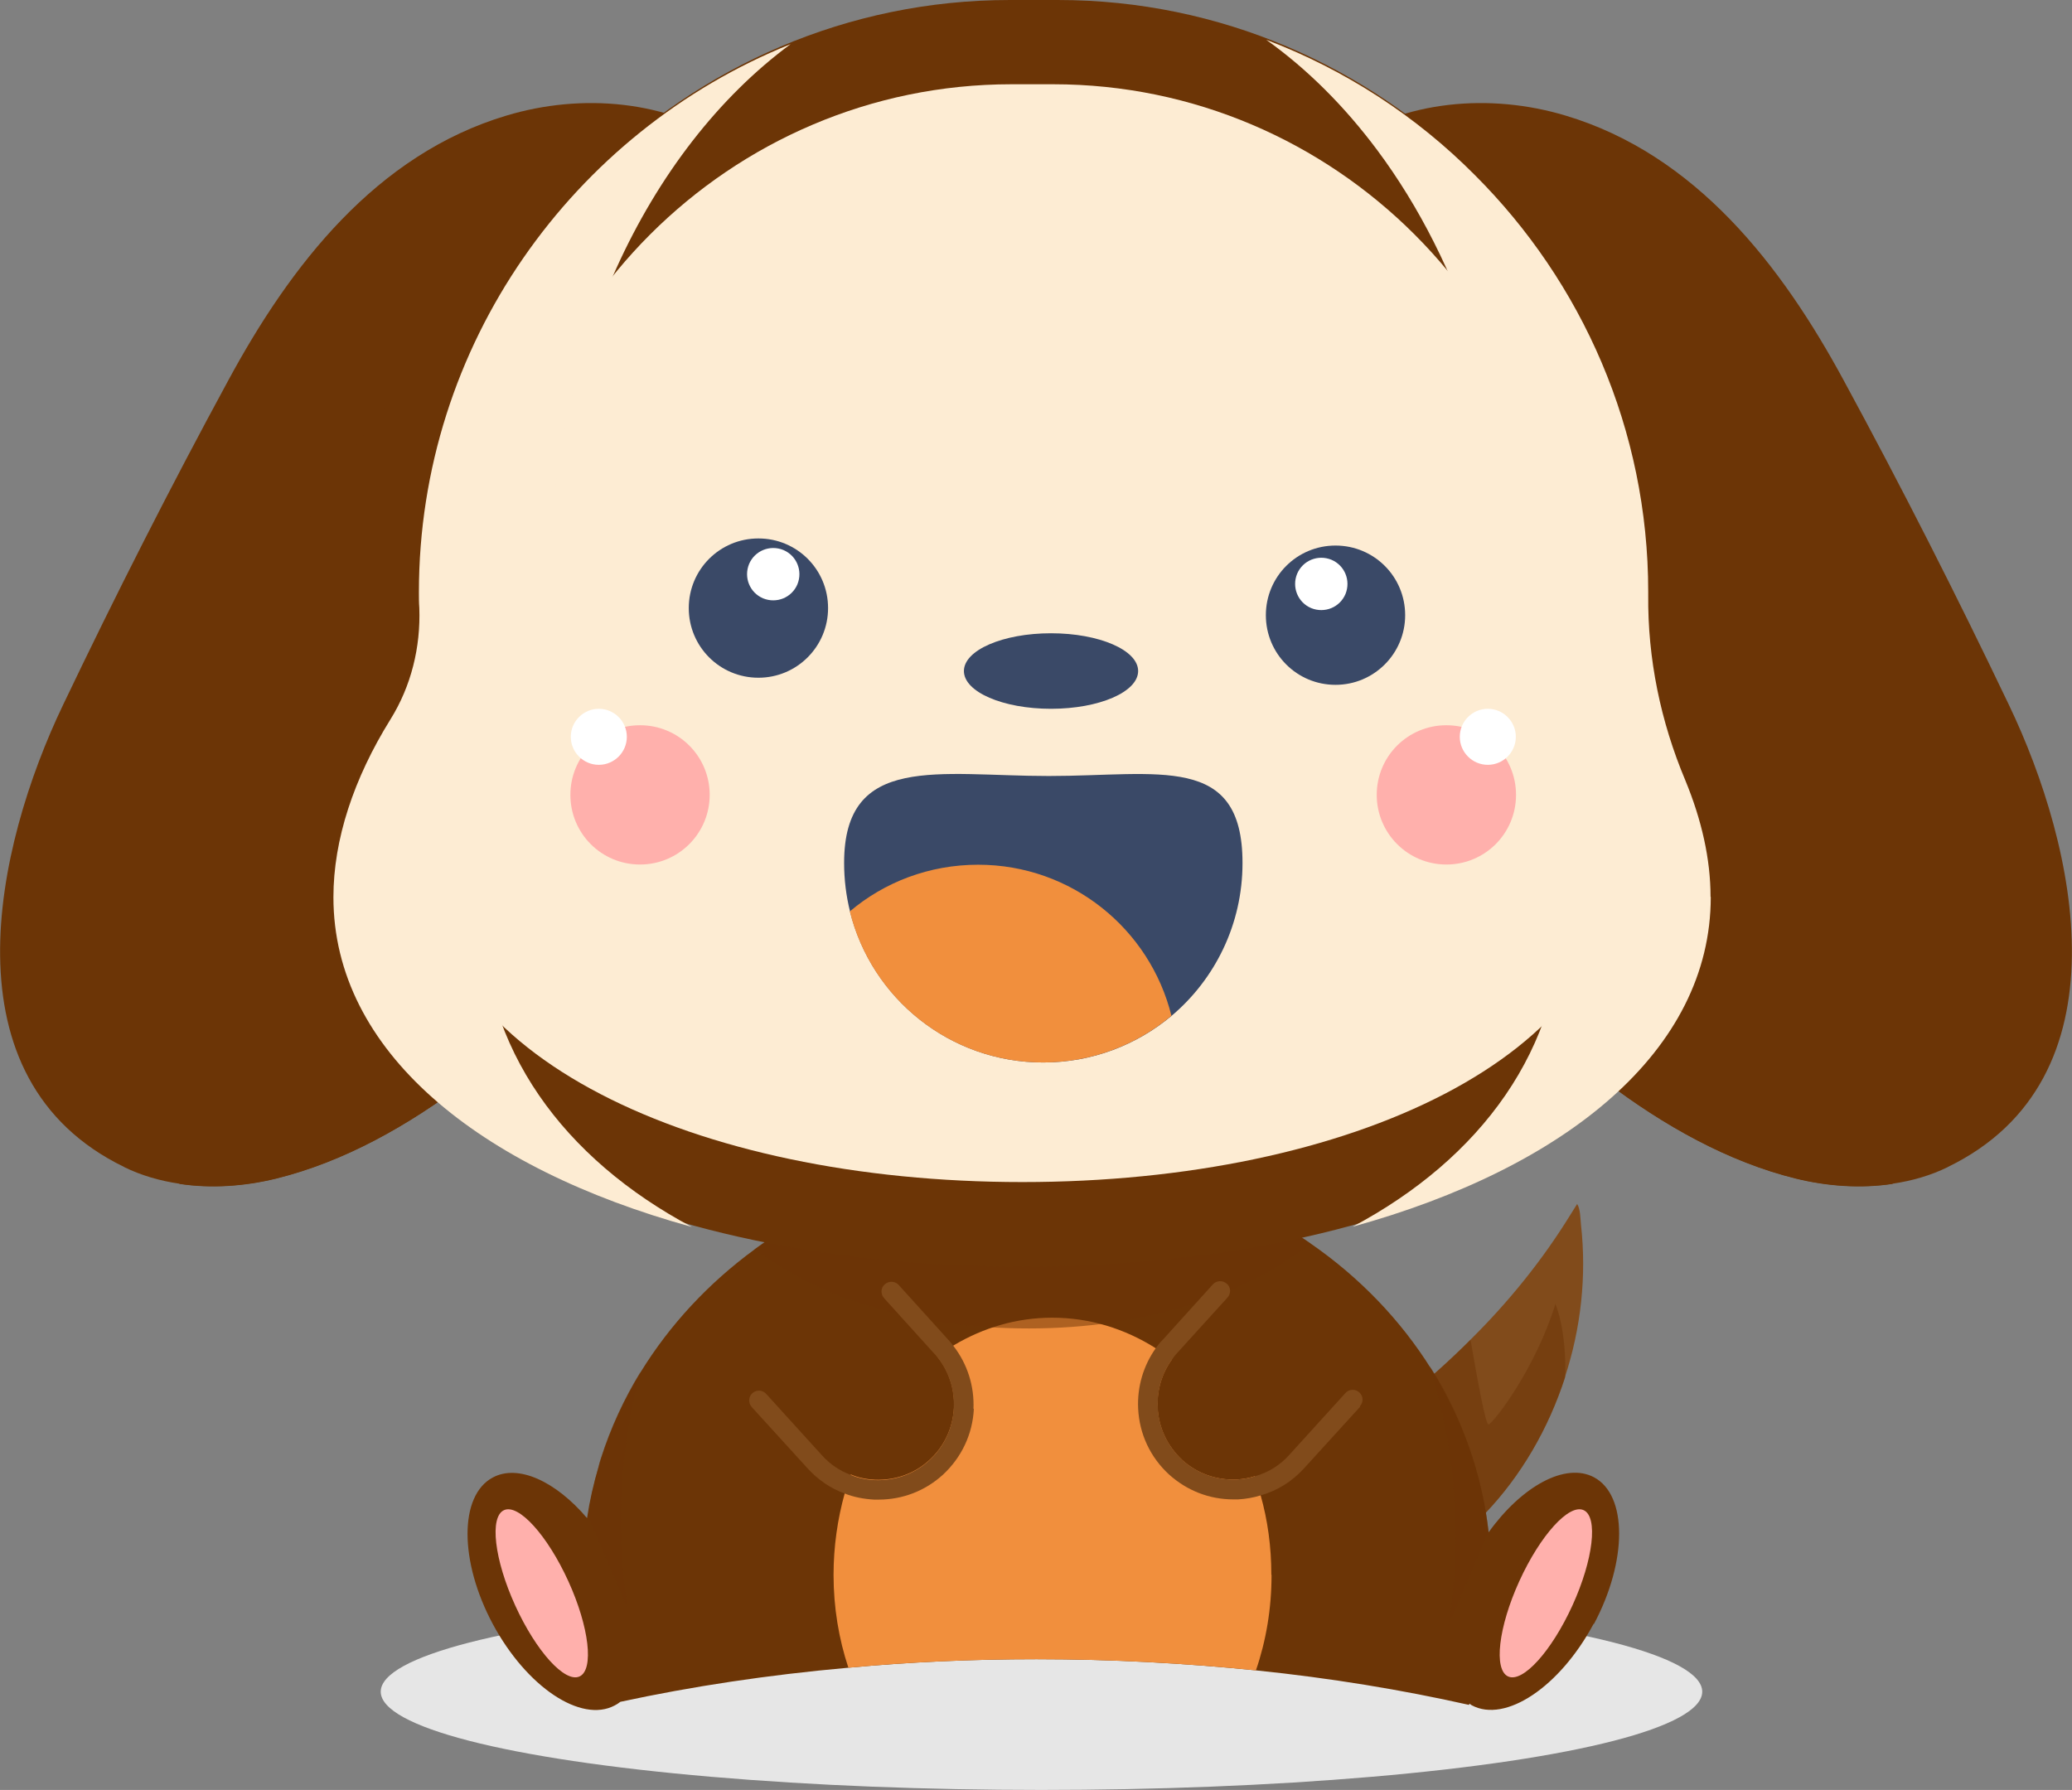 <?xml version="1.0" encoding="UTF-8"?>
<svg xmlns="http://www.w3.org/2000/svg" width="102.04" height="88.16" viewBox="0 0 102.04 88.16">
  <rect x="0" y="0" width="102.04" height="88.16" fill="#808080" stroke="none"/>
  <defs>
    <style>
      .cls-1 {
        fill: #e6e6e6;
      }

      .cls-2 {
        fill: #ffb0ac;
      }

      .cls-3 {
        fill: #fff;
      }

      .cls-4 {
        fill: #f18f3d;
      }

      .cls-5 {
        fill: #fdecd3;
      }

      .cls-6, .cls-7, .cls-8 {
        fill: #6c3506;
      }

      .cls-9 {
        fill: #814b1b;
      }

      .cls-10 {
        fill: #3a4967;
      }

      .cls-7, .cls-11, .cls-8 {
        mix-blend-mode: multiply;
      }

      .cls-8 {
        opacity: .5;
      }

      .cls-12 {
        isolation: isolate;
      }
    </style>
  </defs>
  <g class="cls-12">
    <g id="Layer_1" data-name="Layer 1">
      <g>
        <ellipse class="cls-1" cx="51.29" cy="83.32" rx="32.54" ry="4.84"/>
        <g>
          <path class="cls-9" d="M77.07,67.85c-.81,2.5-2.15,4.83-3.95,6.71-.85,.88-2.12,2.2-3.49,2.78-.84,.37-1.71,.47-2.54,.03-.51-.27-.94-.71-1.12-1.41-.48-1.87,.23-3.76,1.41-5.22,.18-.22,.36-.44,.55-.66l.31-.34c.32-.32,.65-.62,.99-.89,1.11-.9,2.17-1.85,3.18-2.86,1.88-1.86,3.55-3.92,4.94-6.18l.32-.51c.16,.24,.16,.73,.19,1.03,.28,2.52,0,5.1-.8,7.52Z"/>
          <path class="cls-8" d="M77.07,67.85c-.81,2.5-2.15,4.83-3.95,6.71-.85,.88-2.12,2.2-3.49,2.78-.37-.86-.55-1.67-.55-1.67l-.83-5.93c.32-.32,.65-.62,.99-.89,1.11-.9,2.17-1.85,3.18-2.86,.35,2.02,.75,4.23,.89,4.17,.26-.1,2.31-2.75,3.29-5.94,0,0,.56,1.27,.48,3.63Z"/>
          <path class="cls-6" d="M95.93,57.48c-.86,.42-1.77,.68-2.72,.82-1.57,.24-3.22,.12-4.77-.26-6.65-1.64-12.7-7.11-17.11-12.13-4.2-4.79-7.45-10.42-9.5-16.45-1.36-3.99-2.16-8.77-1.44-13.11,.29-1.73,.8-3.39,1.64-4.9,.92-1.67,2.21-3.15,3.95-4.34,3.19-2.18,7.41-2.53,11.11-1.42,6.43,1.92,10.65,7.39,13.71,13.05,2.84,5.23,5.56,10.59,8.13,15.97,3.36,7.01,5.92,18.44-3.01,22.77Z"/>
          <path class="cls-7" d="M93.21,58.31c-1.57,.24-3.22,.12-4.77-.26-6.65-1.64-12.7-7.11-17.11-12.13-4.2-4.79-7.45-10.42-9.5-16.45-1.36-3.99-2.16-8.77-1.44-13.11,.29-1.73,.8-3.39,1.64-4.9,.47-.2,.95-.36,1.44-.5,10.72-2.99,23.41,8.93,28.34,26.61,2.06,7.39,2.44,14.61,1.39,20.74Z"/>
          <path class="cls-6" d="M6.11,57.48c.86,.42,1.77,.68,2.72,.82,1.57,.24,3.22,.12,4.77-.26,6.65-1.64,12.7-7.11,17.11-12.13,4.2-4.79,7.45-10.42,9.5-16.45,1.36-3.99,2.16-8.77,1.44-13.11-.29-1.73-.8-3.39-1.64-4.9-.92-1.67-2.21-3.15-3.95-4.34-3.19-2.18-7.41-2.53-11.11-1.42-6.43,1.92-10.65,7.39-13.71,13.05-2.84,5.23-5.56,10.59-8.13,15.97-3.36,7.01-5.92,18.44,3.01,22.77Z"/>
          <path class="cls-7" d="M8.83,58.31c1.57,.24,3.22,.12,4.77-.26,6.65-1.64,12.7-7.11,17.11-12.13,4.2-4.79,7.45-10.42,9.5-16.45,1.36-3.99,2.16-8.77,1.44-13.11-.29-1.73-.8-3.39-1.64-4.9-.47-.2-.95-.36-1.44-.5-10.72-2.99-23.41,8.93-28.34,26.61-2.06,7.39-2.44,14.61-1.39,20.74Z"/>
          <path class="cls-6" d="M78.48,79.98c-1.66,3.1-4.34,4.9-6,4.01-.04-.03-.08-.05-.11-.08,0,.02-.02,.03-.03,.06-3.29-.74-6.81-1.32-10.49-1.7-3.46-.35-7.09-.55-10.8-.55-3.17,0-6.28,.14-9.27,.42-3.94,.35-7.71,.92-11.23,1.68-.09,.07-.18,.13-.28,.18-1.66,.88-4.34-.92-6-4.01-1.66-3.1-1.66-6.34,0-7.22,1.25-.67,3.1,.19,4.64,2,.13-.86,.32-1.7,.57-2.52,.03-.14,.08-.29,.12-.42,.48-1.5,1.13-2.91,1.95-4.25,1.44-2.34,3.35-4.39,5.62-6.05,3.81-2.78,8.64-4.44,13.89-4.44s9.75,1.55,13.49,4.16c4.81,3.33,8.1,8.41,8.76,14.22,1.63-2.27,3.78-3.46,5.19-2.71,1.65,.88,1.65,4.12,0,7.22Z"/>
          <path class="cls-4" d="M62.62,77.57c0,1.66-.27,3.25-.77,4.7-3.46-.35-7.09-.55-10.8-.55-3.17,0-6.28,.14-9.27,.42-.47-1.42-.73-2.96-.73-4.57,0-1.41,.2-2.76,.55-4.02,.09-.31,.19-.62,.3-.93,.37,.16,.77,.24,1.18,.26,.99,.04,1.95-.29,2.68-.96,.74-.67,1.17-1.59,1.22-2.59,.04-.93-.25-1.82-.83-2.53,.27-.2,.54-.37,.82-.54,1.46-.87,3.1-1.36,4.85-1.36,1.84,0,3.57,.54,5.09,1.5,.28,.17,.54,.36,.8,.56-.49,.67-.74,1.5-.7,2.36,.04,.99,.48,1.91,1.21,2.59,.74,.67,1.68,1,2.68,.96,.31-.02,.61-.07,.89-.16,.1,.3,.2,.61,.29,.93,.35,1.23,.53,2.55,.53,3.92Z"/>
          <path class="cls-8" d="M64.54,61.25c-3.11,2.53-8.16,4.18-13.86,4.18s-10.38-1.52-13.52-3.9c3.81-2.78,8.64-4.44,13.89-4.44s9.75,1.55,13.49,4.16Z"/>
          <path class="cls-6" d="M83.01,38.37c-1.21-2.9-1.86-6-1.83-9.15,0-.05,0-.1,0-.14h0c0-15.99-13.09-29.08-29.08-29.08h-2.37c-15.99,0-29.08,13.09-29.08,29.08h0c0,.26,0,.52,.01,.77,.07,1.93-.39,3.85-1.41,5.49-1.81,2.91-2.81,5.92-2.81,8.76,0,11.04,15.18,18.29,33.91,18.29s33.91-7.25,33.91-18.29c0-1.86-.43-3.79-1.24-5.73Z"/>
          <path class="cls-5" d="M78.66,37.41c-1.05-2.52-1.61-5.2-1.59-7.93,0-.04,0-.08,0-.13h0c0-13.86-11.34-25.2-25.2-25.2h-2.06c-13.86,0-25.2,11.34-25.2,25.2h0c0,.22,0,.45,.01,.67,.06,1.68-.34,3.33-1.22,4.76-1.57,2.52-2.44,5.13-2.44,7.59,0,9.57,13.16,15.85,29.39,15.85s29.39-6.28,29.39-15.85c0-1.61-.38-3.29-1.08-4.96Z"/>
          <g class="cls-11">
            <path class="cls-5" d="M38.94,2.17c-7.07,5.22-11.89,15.33-11.89,26.88,0,.27,0,.54,0,.81,.05,2.04-.31,4.06-1.11,5.79-1.42,3.06-2.21,6.24-2.21,9.23,0,6.78,4.05,12.2,10.34,15.55-10.53-2.9-17.65-8.67-17.65-16.24,0-2.84,1-5.85,2.81-8.76,1.02-1.64,1.49-3.55,1.42-5.49-.02-.25-.02-.51-.02-.77,0-12.19,7.6-22.69,18.29-26.99Z"/>
            <path class="cls-5" d="M84.25,44.18c0,7.57-7.13,13.34-17.64,16.24,6.3-3.35,10.34-8.77,10.34-15.55,0-1.96-.34-4-.98-6.04-.95-3.06-1.45-6.32-1.44-9.64v-.15c0-8.43-2.57-16.09-6.7-21.64-1.61-2.16-3.45-4-5.47-5.44,3.88,1.47,7.39,3.76,10.27,6.66,5.28,5.27,8.54,12.54,8.54,20.53v.15c-.03,3.15,.61,6.24,1.83,9.14,.8,1.94,1.24,3.87,1.24,5.73Z"/>
          </g>
          <g>
            <path class="cls-9" d="M47.96,69.38c-.06,1.26-.61,2.41-1.53,3.26-.87,.79-1.98,1.22-3.16,1.22-.08,0-.16,0-.23,0-.5-.03-.99-.12-1.44-.3-.69-.25-1.31-.67-1.82-1.23l-2.76-3.03c-.18-.2-.16-.51,.03-.68,.2-.18,.5-.17,.68,.03l2.76,3.04c.39,.43,.86,.75,1.4,.95,.37,.16,.77,.24,1.18,.26,.99,.04,1.95-.29,2.68-.96,.74-.67,1.17-1.59,1.22-2.59,.04-.93-.25-1.82-.83-2.53-.04-.06-.09-.11-.14-.16l-2.46-2.72c-.18-.2-.17-.51,.03-.68,.2-.18,.51-.17,.69,.03l2.46,2.72c.09,.1,.16,.18,.24,.29,.68,.88,1.03,1.97,.98,3.1Z"/>
            <path class="cls-9" d="M66.98,69.29l-2.76,3.03c-.58,.64-1.31,1.1-2.13,1.33-.35,.11-.74,.18-1.12,.2-.08,0-.16,0-.23,0-1.18,0-2.28-.43-3.16-1.22-.93-.85-1.47-2-1.53-3.26-.05-1.07,.26-2.11,.87-2.97,.1-.15,.22-.29,.35-.42l2.46-2.72c.18-.2,.49-.21,.69-.03,.2,.17,.21,.48,.03,.68l-2.47,2.72c-.1,.1-.18,.22-.26,.33-.49,.67-.74,1.5-.7,2.36,.04,.99,.48,1.91,1.21,2.59,.74,.67,1.68,1,2.68,.96,.31-.02,.61-.07,.89-.16,.65-.18,1.24-.54,1.7-1.06l2.76-3.04c.18-.2,.49-.21,.68-.03,.2,.17,.22,.48,.03,.68Z"/>
          </g>
          <g>
            <path class="cls-10" d="M69.2,30.3c0,1.89-1.53,3.43-3.43,3.43s-3.43-1.53-3.43-3.43,1.53-3.43,3.43-3.43,3.43,1.53,3.43,3.43Z"/>
            <path class="cls-3" d="M66.26,29.26c-.28,.66-1.03,.96-1.69,.69-.66-.28-.96-1.03-.69-1.69,.28-.66,1.03-.96,1.69-.69,.66,.28,.96,1.03,.69,1.69Z"/>
          </g>
          <g>
            <path class="cls-10" d="M40.78,29.95c0,1.89-1.53,3.43-3.43,3.43s-3.43-1.53-3.43-3.43,1.53-3.43,3.43-3.43,3.43,1.53,3.43,3.43Z"/>
            <path class="cls-3" d="M39.27,28.78c-.28,.66-1.03,.96-1.69,.69-.66-.28-.96-1.03-.69-1.69,.28-.66,1.03-.96,1.69-.69,.66,.28,.96,1.03,.69,1.69Z"/>
          </g>
          <g>
            <path class="cls-2" d="M34.95,39.15c0,1.89-1.53,3.43-3.43,3.43s-3.43-1.53-3.43-3.43,1.53-3.43,3.43-3.43,3.43,1.53,3.43,3.43Z"/>
            <path class="cls-3" d="M30.87,36.29c0,.76-.62,1.38-1.38,1.38s-1.38-.62-1.38-1.38,.62-1.38,1.38-1.38,1.38,.62,1.38,1.38Z"/>
          </g>
          <g>
            <path class="cls-2" d="M67.8,39.15c0,1.89,1.53,3.43,3.43,3.43s3.43-1.53,3.43-3.43-1.53-3.43-3.43-3.43-3.43,1.53-3.43,3.43Z"/>
            <path class="cls-3" d="M71.89,36.29c0,.76,.62,1.38,1.38,1.38s1.38-.62,1.38-1.38-.62-1.38-1.38-1.38-1.38,.62-1.38,1.38Z"/>
          </g>
          <g>
            <path class="cls-10" d="M61.19,42.51c0,3.02-1.36,5.72-3.49,7.52-1.72,1.44-3.92,2.3-6.32,2.3-4.6,0-8.46-3.16-9.52-7.44-.19-.77-.29-1.56-.29-2.39,0-5.42,4.66-4.28,10.08-4.28s9.54-1.13,9.54,4.28Z"/>
            <path class="cls-4" d="M57.69,50.03c-1.72,1.44-3.92,2.3-6.32,2.3-4.6,0-8.46-3.16-9.52-7.44,1.7-1.44,3.91-2.3,6.32-2.3,4.6,0,8.46,3.16,9.52,7.44Z"/>
          </g>
          <path class="cls-10" d="M56.05,33.05c0,1.03-1.92,1.86-4.29,1.86s-4.29-.83-4.29-1.86,1.92-1.86,4.29-1.86,4.29,.83,4.29,1.86Z"/>
          <g>
            <path class="cls-8" d="M73.3,75.46l-1.99,4.66s1.27-6-.91-12.84c0,0,2.36,3.26,2.91,8.17Z"/>
            <path class="cls-8" d="M30.94,79.31l-1.99-4.64c.13-.85,.31-1.66,.52-2.43,.03-.14,.08-.29,.12-.42,.48-1.5,1.13-2.91,1.95-4.25-1.66,6.12-.67,11.32-.6,11.74Z"/>
          </g>
          <path class="cls-2" d="M74.82,77.88c-1.03,2.26-1.27,4.36-.55,4.69s2.14-1.24,3.17-3.5c1.03-2.26,1.27-4.36,.55-4.69-.72-.33-2.14,1.24-3.17,3.5Z"/>
          <path class="cls-2" d="M27.99,77.88c1.03,2.26,1.27,4.36,.55,4.69s-2.14-1.24-3.17-3.5c-1.03-2.26-1.27-4.36-.55-4.69,.72-.33,2.14,1.24,3.17,3.5Z"/>
        </g>
      </g>
    </g>
  </g>
</svg>